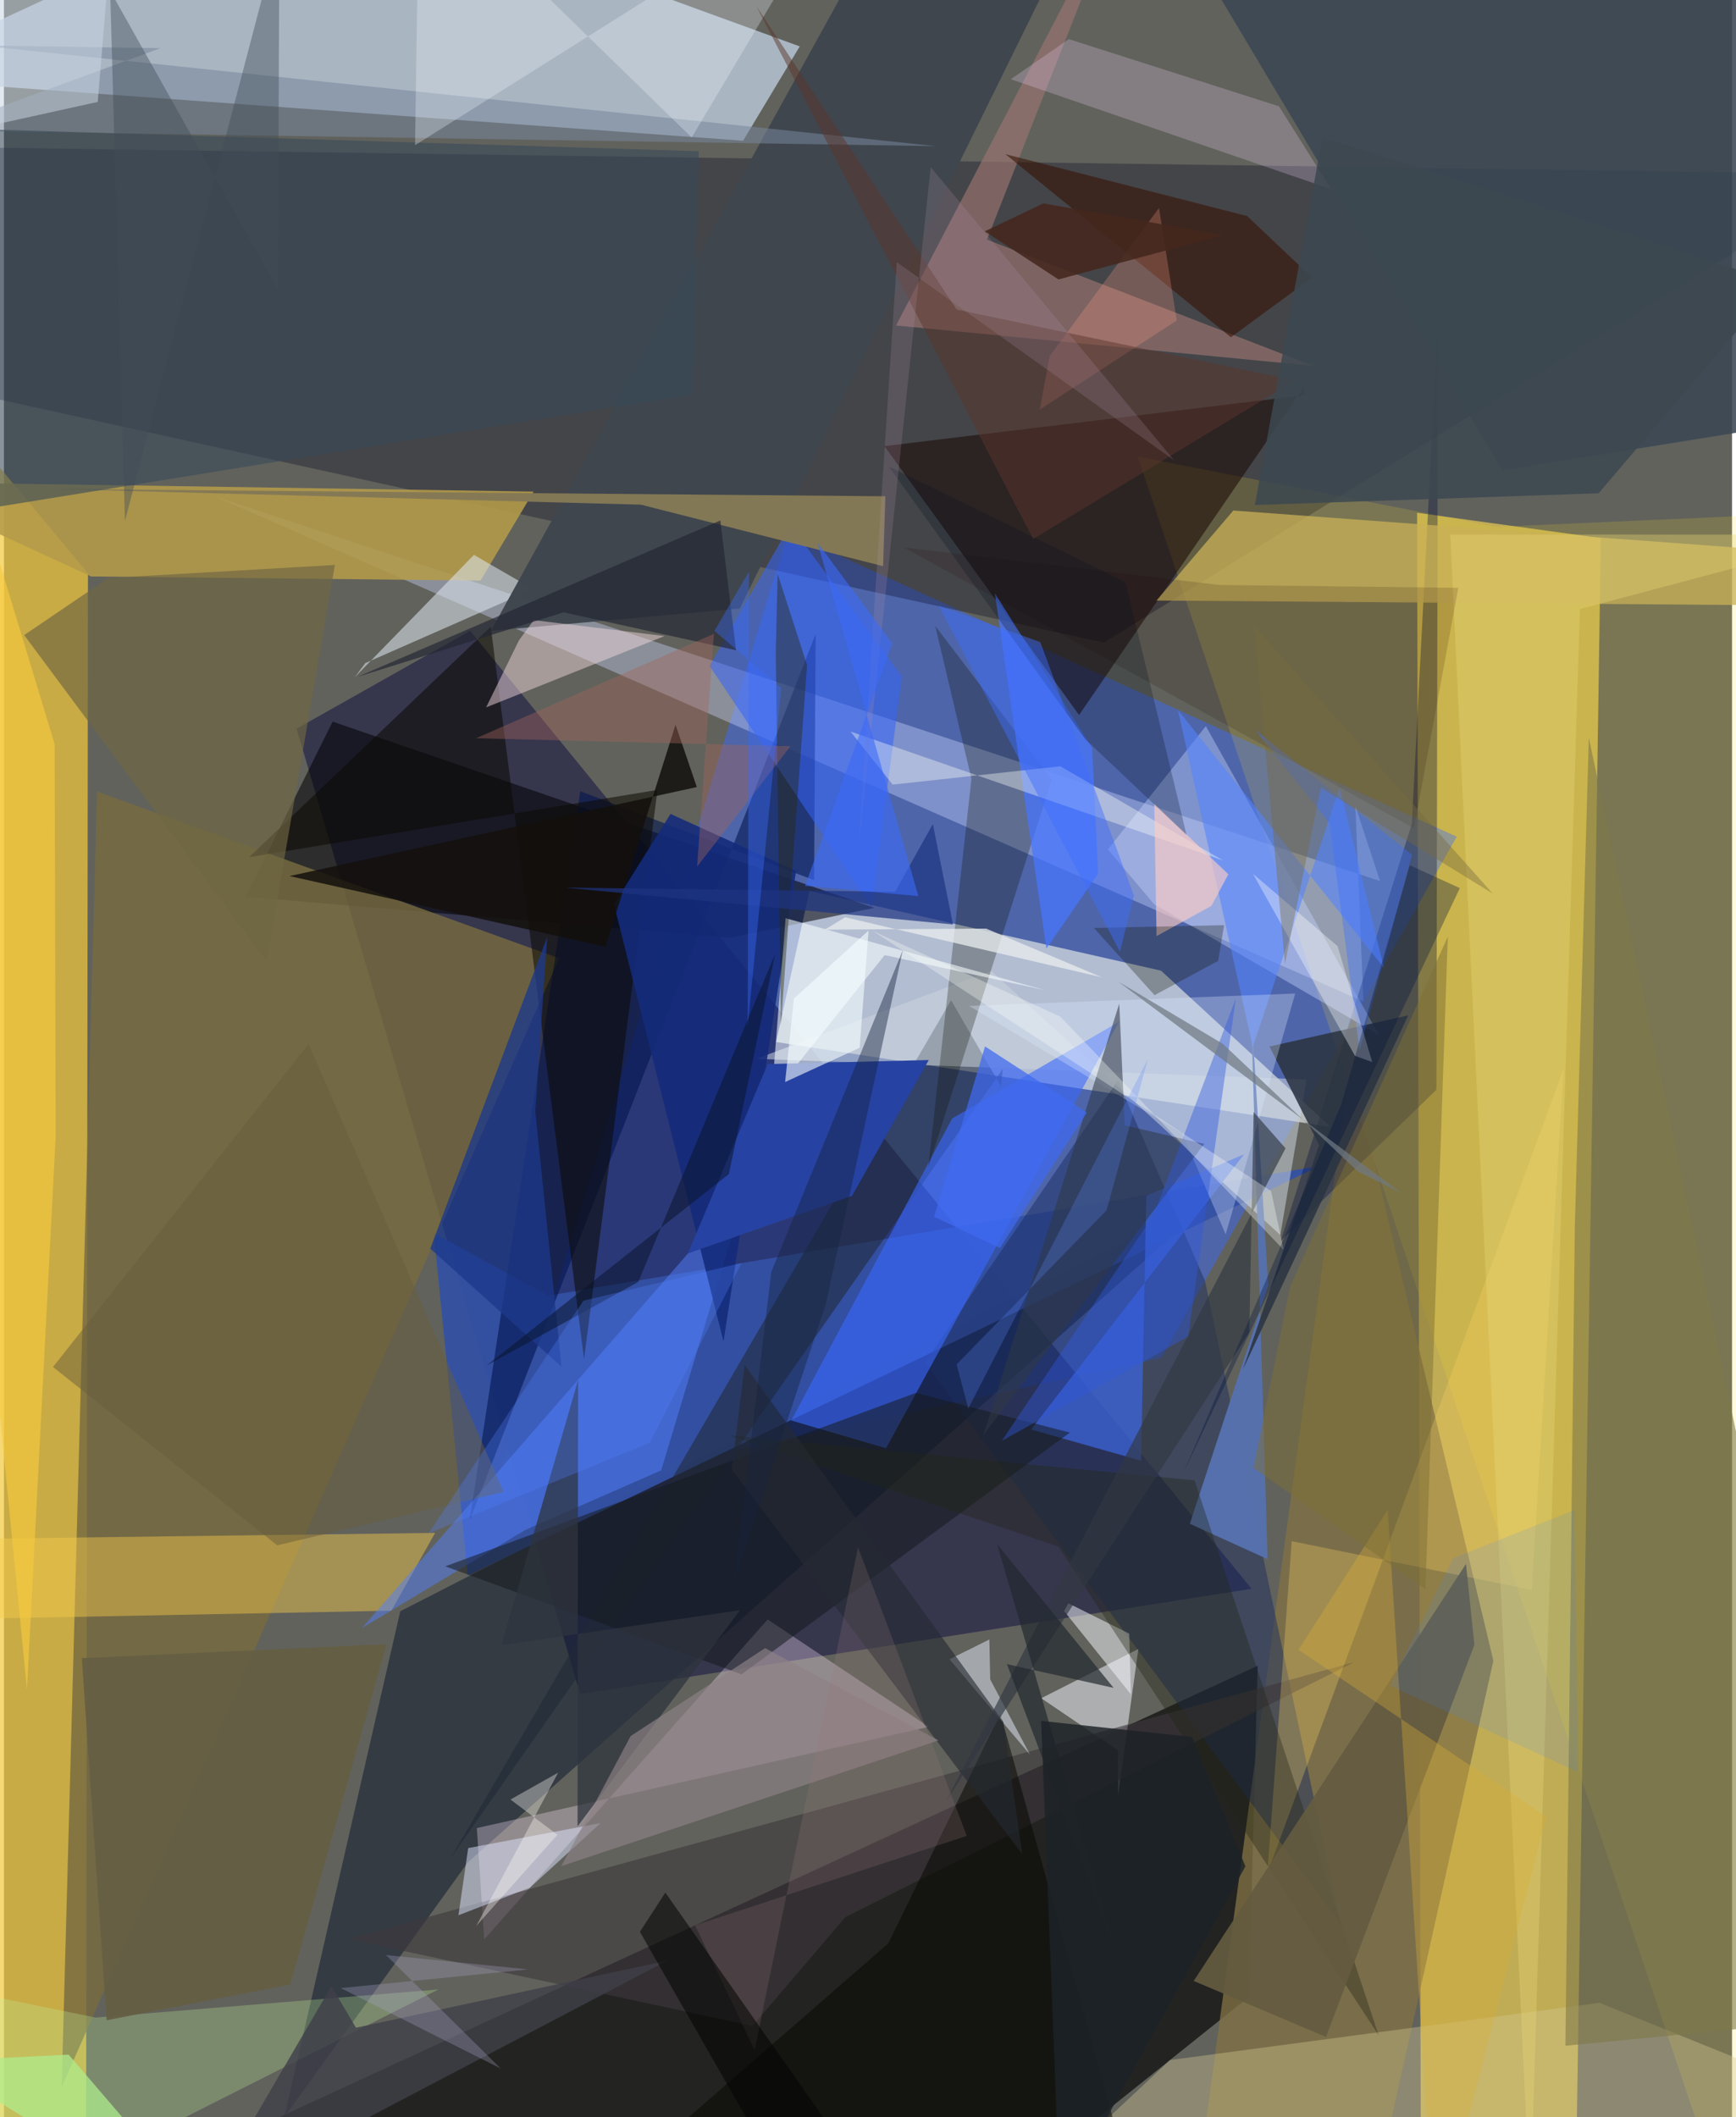 <svg xmlns="http://www.w3.org/2000/svg" width="228" height="278" viewBox="0 0 836 1024"><path fill="#61625c" d="M0 0h836v1024H0z"/><path fill="#cbb555" fill-opacity=".89" d="M760.26 1070.323l12.269-810.041-88.902-12.26 1.812 799.24z"/><path fill="#3d69f2" fill-opacity=".518" d="M235.34 727.13l324.588-70.446 142.884-251.998-323.44-147.236z"/><path fill="#040404" fill-opacity=".663" d="M452.014 1086l-382.64-32.534 537.161-247.83-4.31 160.228z"/><path fill="#00003c" fill-opacity=".447" d="M603.577 768.45l-324.818 50.845-137.184-466.84 83.97-47.362z"/><path fill="#f2c93c" fill-opacity=".706" d="M39.69 1086L-62 992.159V154.07L40.643 277.326z"/><path fill="#c5d5e8" fill-opacity=".718" d="M357.578 68.068l27.4-45.626L153.138-62-62 37.52z"/><path fill="#dde2e4" fill-opacity=".702" d="M559.766 469.483l-170.073-38.578-16.15 73.077 268.247 41.072z"/><path fill="#01031d" fill-opacity=".298" d="M-11.585 71.368l-47.952 109.219L532.11 310.815 898 84.207z"/><path fill="#d1d9ff" fill-opacity=".38" d="M102.698 240.345l554.944 244.04-3.859-94.567 11.92 36.309z"/><path fill="#06132b" fill-opacity=".486" d="M135.653 1023.885l88.73-123.09 366.274-325.678-398.933 204.189z"/><path fill="#3351a4" fill-opacity=".941" d="M263.278 626.67l-55.325-30.28 16.441 165.658 412.063-198.12z"/><path fill="#000005" fill-opacity=".545" d="M116.917 433.699l42.095-84.668 262.07 90.058-70.088 14.528z"/><path fill="#776b41" fill-opacity=".827" d="M308.004 374.005L27.916 1009.491l17.099-626.64 223.583 80.646z"/><path fill="#ffdf23" fill-opacity=".157" d="M838.896 1086L898 247.068l-176.151 7.753-173.39-34.02z"/><path fill="#b49b49" fill-opacity=".875" d="M42.158 278.816l-99.34-45.828 313.403 4.772-25.678 43.043z"/><path fill="#817145" fill-opacity=".776" d="M720.532 803.245l-69.169-289.881-70.656 518.52L657.6 1086z"/><path fill="#fee5ff" fill-opacity=".31" d="M447.406 835.204l-77.957-51.91-137.125 154.737-3.558-53.864z"/><path fill="#170500" fill-opacity=".525" d="M628.856 191.168l-202.922 24.608 94.174 130.04 108.809-158.664z"/><path fill="#1b2f5f" fill-opacity=".486" d="M445.527 658.945L646.44 930.232l-65.47-310.923-42.092-96.73z"/><path fill="#212936" fill-opacity=".573" d="M482.375 525.51l.787-8.414-267.374 382.108 242.416-415.432z"/><path fill="#f9cb4b" fill-opacity=".443" d="M208.581 741.413L-62 744.895l21.785 38.572 227.623-4.428z"/><path fill="#00144e" fill-opacity=".576" d="M392.678 306.652L225.351 735.129l53.486-352.415 113.074 42.988z"/><path fill="#3a4755" fill-opacity=".878" d="M560.024-48.658L898-62v261.639l-173.051 27.865z"/><path fill="#ccd5de" fill-opacity=".537" d="M364.028 512.109l113.546-42.55 139.903 127.746 12.711-75.194z"/><path fill="#3b69ff" fill-opacity=".604" d="M539.42 494.193l-112.703 206.27-45.835-13.406 77.802-146.081z"/><path fill="#000d3c" fill-opacity=".345" d="M693.726 154.87l-.74 372.2-75.302 73.112 63.42-201.813z"/><path fill="#9d7673" fill-opacity=".639" d="M633.455 176.977l-201.88-19.548L543.76-57.631l-68.217 173.548z"/><path fill="#c9b157" fill-opacity=".753" d="M898 269.25l-303.274-22.325-37.172 43.54L898 293.064z"/><path fill="#3c64dc" fill-opacity=".741" d="M496.877 691.378l53.233 15.102 2.519-128.08 47.359-20.146z"/><path fill="#d3ca95" fill-opacity=".373" d="M564.112 996.356l-72.642 68.092L898 1019.62l-126.118-50.93z"/><path fill="#5380ff" fill-opacity=".486" d="M317.95 711.176l-65.78 28.817-78.977 47.44L359.419 573.5z"/><path fill="#3565f7" fill-opacity=".549" d="M419.682 438.922l-78.329-116.86 38.998-68.153 54.075 73.311z"/><path fill="#dde6ef" fill-opacity=".557" d="M256.046 284.962l-28.698-16.571-57.625 59.162 5.075-6.834z"/><path fill="#40474f" fill-opacity=".996" d="M355.944 294.359L235.57 305.098 433.782-54.058 517.1-32.836z"/><path fill="#f3f5ff" fill-opacity=".518" d="M538.834 846.505l.153 22.026 9.795-70.994-46.961 23.835z"/><path fill="#111201" fill-opacity=".282" d="M506.945 377l-59.788 187.59 20.887-187.884-17.54-74.03z"/><path fill="#5670ac" fill-opacity=".992" d="M573.683 736.992l37.933-115.306-8.46-137.339 8.153 269.763z"/><path fill="#c7d5ff" fill-opacity=".404" d="M556.483 437.397l108.737 63.206L581.437 351.2l-47.4 59.663z"/><path fill="#beed98" fill-opacity=".286" d="M210.15 962.232L44.371 975.836-62 954.088-35.151 1086z"/><path fill="#3e383c" fill-opacity=".616" d="M407.077 927.232L653.22 803.918 166.46 937.84l195.67 42.003z"/><path fill="#151a1e" fill-opacity=".541" d="M213.478 757.578l227.675-83.877 74.485 19.187-158.8 116.938z"/><path fill="#0b0a02" fill-opacity=".549" d="M316.16 382.057L118.618 414.56 235.492 303.1l45.135 354.267z"/><path fill="#4876ff" fill-opacity=".733" d="M529.293 422.617l-25.002 36.171-24.933-171.859 47.097 74.914z"/><path fill="#142b7a" fill-opacity=".89" d="M348.096 648.816l35.101-227.542-60.726-27.6-27.355 43.756z"/><path fill="#847955" fill-opacity=".976" d="M308.126 244.09l-285.815-7.61 404.087 3.548-1.094 33.813z"/><path fill="#e7cef4" fill-opacity=".259" d="M642.057 91.49L616.81 51.415l-101.642-32.48-28.08 19.38z"/><path fill="#1d398a" fill-opacity=".78" d="M206.23 603.923l56.567-150.746-5.763 84.282 12.705 123.606z"/><path fill="#fed564" fill-opacity=".294" d="M611.206 905.986l11.778-160.564 116.142 23.608 15.404-252.105z"/><path fill="#070800" fill-opacity=".522" d="M427.843 939.927l-130.378 113.496L553.56 1086l-71.505-257.268z"/><path fill="#f8ffff" fill-opacity=".565" d="M378.13 444.1l-6.76 86.189 54.7-68.357 77.37 16.93z"/><path fill="#2b3442" fill-opacity=".871" d="M599.39 662.345l36.844-108.56-24.026-47.63L679.34 491.1z"/><path fill="#2642a2" d="M369.478 514.642l77.927-1.947-37.138 65.696-79.423 27.878z"/><path fill="#dde6fe" fill-opacity=".502" d="M219.87 926.348l4.706-32.488 64.017-12.088-34.095 31.172z"/><path fill="#371202" fill-opacity=".576" d="M632.869 134.287l-31.414-29.78L484.438 74.55l109.112 88.581z"/><path fill="#5584fd" fill-opacity=".592" d="M567.946 343.443l36.195 162.97 42.04-125.44 21.385 87.104z"/><path fill="#f2d9de" fill-opacity=".478" d="M319.543 307.635l-63.243-7.706-7.182 9.833-15.865 32.382z"/><path fill="#77869b" fill-opacity=".549" d="M75.694 23.292l-87.255-1.306 462.408 48.7-483.65-7.612z"/><path fill="#282909" fill-opacity=".412" d="M373.383 316.208l2.499 179.681 12.648-174.165-14.254-44.099z"/><path fill="#f5f8fd" fill-opacity=".51" d="M514.973 775.48l-2.105 3.728 32.298 40.248-.785-29.317z"/><path fill="#374958" fill-opacity=".592" d="M332.968 190.776l-374.458 60.57.812-189.78 376.794 11.592z"/><path fill="#232414" fill-opacity=".369" d="M575.97 715.986l89.067 268.38-154.905-236.344-159.235-53.772z"/><path fill="#f6ca3e" fill-opacity=".655" d="M-62 74.517l73.141 742.705L25.023 549.61l-.502-189.705z"/><path fill="#e9eefe" fill-opacity=".49" d="M457.436 802.536l19.271-9.57.409 19.294 19.235 36.383z"/><path fill="#dbeaff" fill-opacity=".314" d="M591.038 596.993l33.643-116.458-157.773 5.997 103.046 61.543z"/><path fill="#645b40" fill-opacity=".925" d="M711.345 795.568l-4.06-39.139L575.57 958.113l64.018 27.08z"/><path fill="#e6d676" fill-opacity=".365" d="M762.39 294.59l-24.011 771.644-38.698-807.718 198.319.062z"/><path fill="#2f3845" fill-opacity=".557" d="M580.655 553.275l-38.436-8.977-2.666-58.868-65.67 208.577z"/><path fill="#706742" fill-opacity=".667" d="M9.782 307.177L50.46 279.56l109.635-6.313-33.024 191.74z"/><path fill="#252a31" fill-opacity=".612" d="M352.042 710.743l140.571 185.998-9.116-63.928-125.12-172.539z"/><path fill="#2e343e" fill-opacity=".737" d="M277.755 667.495L240.643 795.7l115.432-16.9-78.586 104.527z"/><path fill="#7e7848" fill-opacity=".588" d="M755.403 989.448l4.545-396.67 6.758-235.964L898 975.606z"/><path fill="#232633" fill-opacity=".675" d="M346.559 251.729l7.603 62.764-83.444-18.342-99.626 31.208z"/><path fill="#eef7ff" fill-opacity=".294" d="M198.874 70.237L200.794-62 332.698 66.497 409.168-62z"/><path fill="#313742" fill-opacity=".655" d="M619.987 555.388l-164.501 316.27 146.97-227.209 2.093-106.581z"/><path fill="#230900" fill-opacity=".153" d="M682.166 400.583L435.348 264.777l152.675 18.165 115.535 1.38z"/><path fill="#17243f" fill-opacity=".447" d="M353.135 764.821l18.12-149.748 63.58-155.485-37.251 171.184z"/><path fill="#655e43" fill-opacity=".922" d="M49.657 977.136l-11.996-175.13 147.462-6.796-46.567 164.637z"/><path fill="#091328" fill-opacity=".506" d="M350.687 567.831L233.47 660.463l73.411-40.445 66.162-158.564z"/><path fill="#3f4049" fill-opacity=".808" d="M97.047 1065.691l223.899-117.435-150.623 32.483-11.935-20.106z"/><path fill="#f8fef8" fill-opacity=".38" d="M409.54 353.82l180.294 62.377-78.778-45.563-81.129 8.855z"/><path fill="#f99782" fill-opacity=".271" d="M505.914 172.209l52.861-71.594 8.57 54.39-66.267 43.1z"/><path fill="#8d8185" fill-opacity=".667" d="M303.184 839.658l65.046-42.502 83.885 44.618-182.455 60.799z"/><path fill="#ffcdc3" fill-opacity=".631" d="M557.602 452.763l-1.125-64.084 35.86 34.192-8.208 15.258z"/><path fill="#13100c" fill-opacity=".851" d="M138.198 423.72l196.991-43.047-10.298-30.154-33.932 107.418z"/><path fill="#cad6e3" fill-opacity=".525" d="M45.38 49.3L54.616-62-62-9.694v82.646z"/><path fill="#424d57" fill-opacity=".42" d="M58.524 252.01L51.381-4.482l81.11 144.358.77-172.844z"/><path fill="#04111f" fill-opacity=".259" d="M542.56 281.543L427.965 225.56l95.121 131.945 49.022 46.35z"/><path fill="#3b71ff" fill-opacity=".392" d="M655.814 508.08l25.353-94.652-75.96-60.533 36.044 45.195z"/><path fill="#232930" fill-opacity=".698" d="M480.463 746.866l56.347 69.497-51.605-11.49 52.546 138.96z"/><path fill="#d9ae36" fill-opacity=".353" d="M669.378 730.373l-43.08 67.607 119.889 80.752L692.377 1086z"/><path fill="#1e3581" fill-opacity=".714" d="M459.109 447.137l-9.75-48.573-18.248 32.775-159.663-2.032z"/><path fill="#2f59dc" fill-opacity=".424" d="M556.158 587.76l-73.437 109.153 90.187-50.473 23.048-163.548z"/><path fill="#a2665b" fill-opacity=".4" d="M335.32 419.122l8.129-112.562-115.055 50.503 152.129 3.85z"/><path fill="#7f6f36" fill-opacity=".494" d="M622.146 622.456l-17.66 87.497 83.19 58.785 10.807-315.662z"/><path fill="#fff" fill-opacity=".345" d="M604.238 422.623l40.888 34.953 16.812 56.097-8.34-2.987z"/><path fill="#5b362c" fill-opacity=".494" d="M363.96 2.977L497.887 260.7l126.68-76.688L460.9 149.703z"/><path fill="#695e3b" fill-opacity=".494" d="M23.721 661.17l123.641-156.258 94.37 216.7-109.544 25.794z"/><path fill="#131605" fill-opacity=".298" d="M590.257 447.47l-62.957 1.346 29.328 32.516 30.785-16.62z"/><path fill="#afec8c" fill-opacity=".745" d="M110.384 1086l-144.957-89.126-24.802 1.373 90.68-4.496z"/><path fill="#3c85ff" fill-opacity=".137" d="M670.378 815.239l30.71-61.614 58.821-23.319 1.823 126.896z"/><path fill="#ae92a7" fill-opacity=".216" d="M413.438 410.387l34.889-329.503 117.77 141.763-134.162-95.86z"/><path fill="#5182ff" fill-opacity=".29" d="M280.323 629.113l-74.976 112.574 107.128-43.935 44.362-86.866z"/><path fill="#406af0" fill-opacity=".729" d="M481.833 603.62l42.051-65.553-49.265-31.948-24.637 82.388z"/><path fill="#f6ffff" fill-opacity=".588" d="M418.28 450.063l-36.1 32.88-4.286 40.405 36.073-16.582z"/><path fill="#3b69f9" fill-opacity=".608" d="M393.614 262.57l36.128 48.581-42.167 117.273 54.783 5z"/><path fill="#fffdf3" fill-opacity=".357" d="M267.75 887.412l-39.311 44.163 39.664-74.199-23.07 12.99z"/><path fill="#fdfff8" fill-opacity=".322" d="M511.075 491.716l107.992 112.778-6.073-28.458-192.61-125.731z"/><path fill="#99797a" fill-opacity=".224" d="M465.758 887.96l-131.416 43.232 28.815 60.278 50.011-243.097z"/><path fill="#766a40" fill-opacity=".408" d="M720.159 432.138l-83.109-51.135-17.329 85.149-14.981-163.657z"/><path fill="#3a6bfe" fill-opacity=".392" d="M343.727 305.127l16.72-28.696-.659 219.834 16.29-163.603z"/><path fill="#3e6eff" fill-opacity=".459" d="M452.183 292.943l87.696 167.417 6.767-27.194-45.296-122.614z"/><path fill="#050604" fill-opacity=".561" d="M319.96 915.39l-12.31 18.96L394.48 1086l39.937-7.8z"/><path fill="#3d4850" fill-opacity=".863" d="M771.44 238.573l86.843-101.848L637.858 66.4 605.12 244.266z"/><path fill="#5c8afc" fill-opacity=".259" d="M553.442 512.146L533.4 585.4l-72.53 74.503 5.642 21.368z"/><path fill="#a9a7c6" fill-opacity=".302" d="M162.95 961.571l77.349 38.881-55.498-54.873 68.801 6.967z"/><path fill="#e8ecee" fill-opacity=".757" d="M406.957 443.66l124.21 29.036-56.014-23.567-78.094.523z"/><path fill="#01153c" fill-opacity=".329" d="M646.976 534.243l33.106-115.74 24.224 11.038-133.73 282.879z"/><path fill="#1c2227" fill-opacity=".827" d="M600.578 902.674l-89.717 162.757-9.102-233.093 73.02 7.763z"/><path fill="#707983" fill-opacity=".718" d="M675.845 576.933L539.15 474.805l50.528 30.076 65.028 61.481z"/><path fill="#44271d" fill-opacity=".882" d="M502.844 98.383l86.946 15.333-79.621 21.44-35.679-23.28z"/></svg>